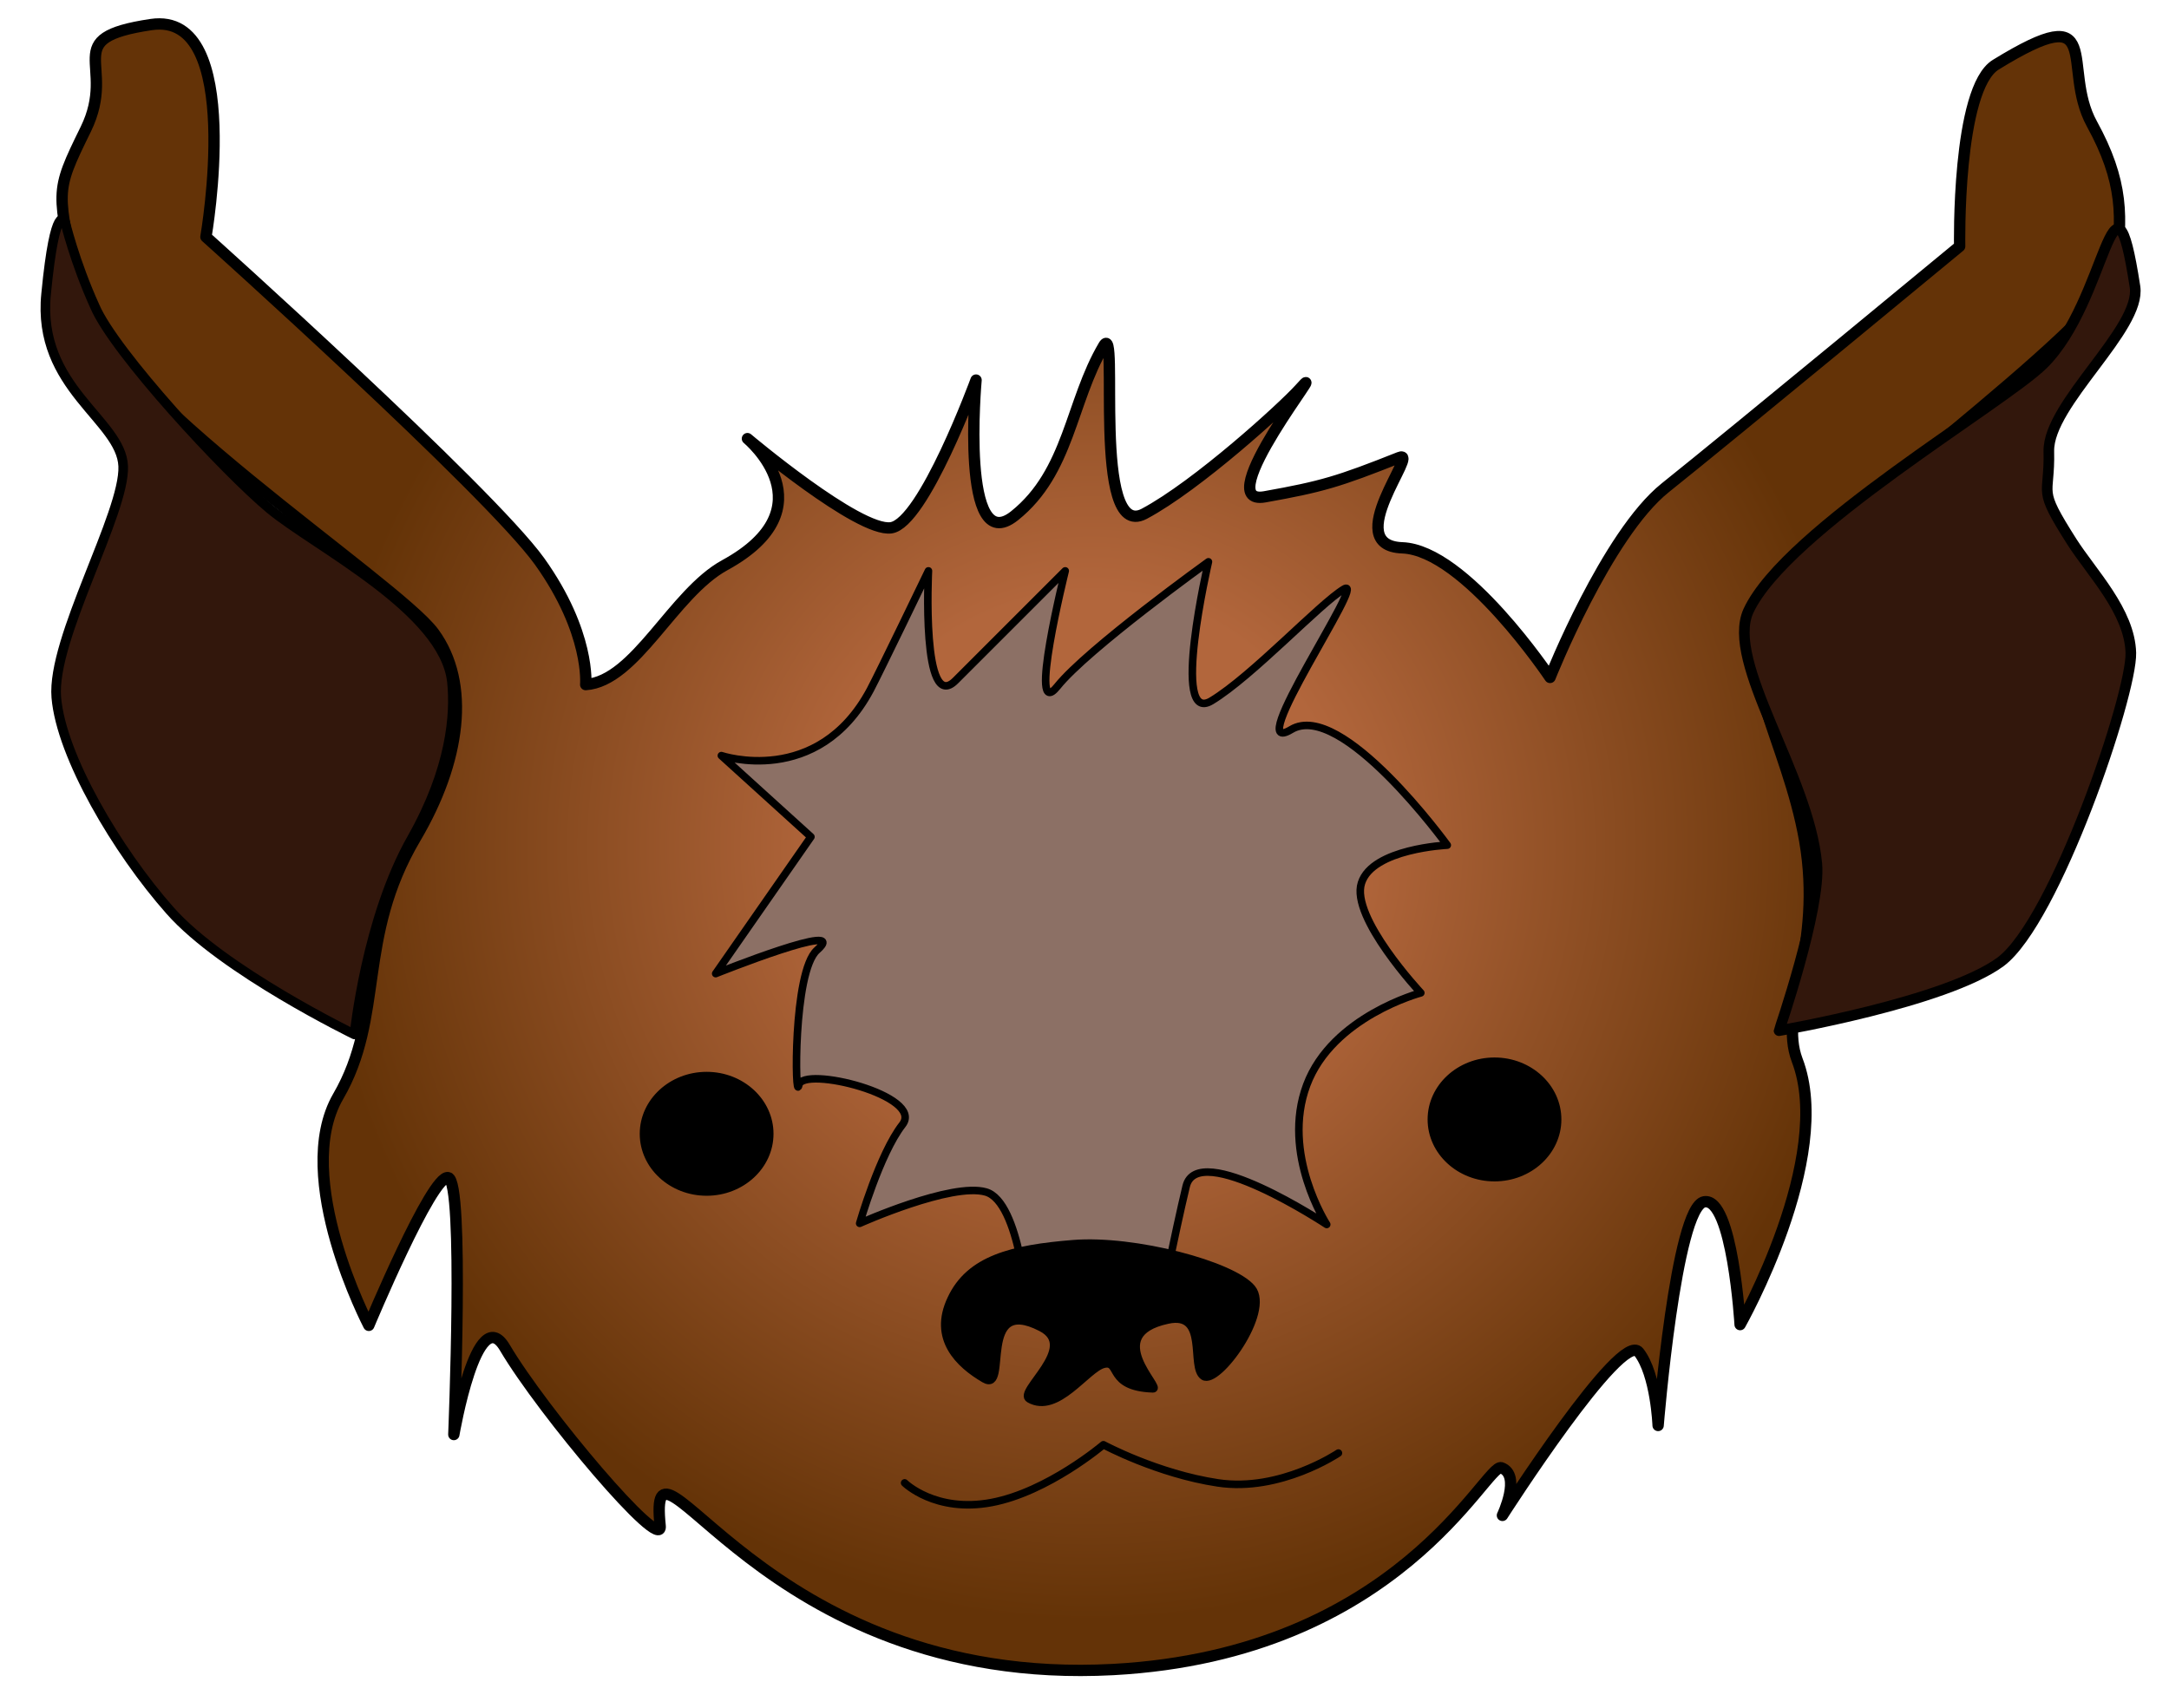 <?xml version="1.0" encoding="utf-8"?>
<!-- Generator: Adobe Illustrator 23.0.1, SVG Export Plug-In . SVG Version: 6.00 Build 0)  -->
<svg version="1.1" id="Layer_1" xmlns:vectornator="http://vectornator.io"
	 xmlns="http://www.w3.org/2000/svg" xmlns:xlink="http://www.w3.org/1999/xlink" x="0px" y="0px" viewBox="0 0 574 452"
	 style="enable-background:new 0 0 574 452;" xml:space="preserve">
<style type="text/css">
	
		.st0{fill-rule:evenodd;clip-rule:evenodd;fill:url(#SVGID_1_);stroke:#000000;stroke-width:3;stroke-linecap:round;stroke-linejoin:round;}
	
		.st1{fill-rule:evenodd;clip-rule:evenodd;fill:#32170C;stroke:#000000;stroke-width:2.81;stroke-linecap:round;stroke-linejoin:round;}
	
		.st2{fill-rule:evenodd;clip-rule:evenodd;fill:#32170C;stroke:#000000;stroke-width:2.54;stroke-linecap:round;stroke-linejoin:round;}
	
		.st3{fill-rule:evenodd;clip-rule:evenodd;fill:#8C7065;stroke:#000000;stroke-width:2;stroke-linecap:round;stroke-linejoin:round;}
	.st4{fill-rule:evenodd;clip-rule:evenodd;stroke:#000000;stroke-width:2;stroke-linecap:round;stroke-linejoin:round;}
	.st5{fill:none;stroke:#000000;stroke-width:2;stroke-linecap:round;stroke-linejoin:round;}
</style>
<g vectornator:layerName="Layer 2">
	
		<radialGradient id="SVGID_1_" cx="500.47" cy="-5.551" r="455.436" gradientTransform="matrix(0.598 0 0 -0.598 -10.46 220.918)" gradientUnits="userSpaceOnUse">
		<stop  offset="0.247" style="stop-color:#B2663C"/>
		<stop  offset="0.752" style="stop-color:#643307"/>
	</radialGradient>
	<path class="st0" d="M40,6.5c24.9-3.7,14.5,56.2,14.5,56.2s74.8,67.1,88.3,85.9c13.5,18.9,12.2,32.6,12.2,32.6
		c13.2-0.9,23.1-24.1,36.8-31.6c28-15.3,6-33.5,6-33.5s29.4,24.8,38,23.6s22.5-39.1,22.5-39.1s-4.3,47.5,10.2,35.9
		c14.5-11.6,14.8-30.1,23.6-45c4.2-7.2-3.4,51.9,10.7,44.5c14.1-7.5,36.9-28.3,41.2-33.1c9.1-10.2-24.4,31.3-9.3,28.6
		s19.5-4,35.6-10.4c5.6-2.3-15.8,23.3,0.8,23.9c16.6,0.6,39.1,34.3,39.1,34.3s15-37.8,30.5-50.2c17.9-14.3,77.9-63.9,77.9-63.9
		s-0.8-41.8,9.6-48.1c29.3-18,17.1,0.6,25.4,15.7c8.3,15.1,8.3,25,6,39.1s-83.3,71.4-92.6,87.2c-9.3,15.8,6,37,10.6,63.4
		c4.9,28.5-7,44.9-2,58.1c9.9,25.8-15.1,70-15.1,70s-2-33.8-9.5-32.5s-12.2,59.2-12.2,59.2s-0.5-13.5-5.1-19.4
		c-4.6-6-36.1,43.2-36.1,43.2s5.1-10.7-0.3-12.6c-4-1.4-27.1,49.3-102.7,53.4c-93.7,5-123.3-71.2-119.9-38
		c0.8,7.5-31-30.1-41.1-47.2c-7.4-12.5-13.5,23-13.5,23s2.8-67.1-1.5-68s-21,39.1-21,39.1s-20.5-39.2-8.1-60.6s4.7-41.8,20.5-68.5
		c11.9-20.2,14.6-40.8,4.8-54.2C105,154.1,26,103,20.6,76.6s-6.4-25.1,2.1-42.4C31.2,16.8,15.2,10.2,40,6.5z"/>
</g>
<g vectornator:layerName="Layer 3">
	<path class="st1" d="M480.8,228.6c-2.2-23.6-24.3-53.3-18.1-66.9c9.9-21.4,67.6-55,78-65.3c17.1-16.9,18.5-58.1,24.3-20.5
		c1.7,11.1-23,30.9-22.8,43.5c0.3,12.5-3.3,9.2,6.1,24c5.3,8.3,15.3,18.4,15.6,29.4s-20,71-34.5,81.8
		c-14.6,10.7-58.6,18.2-58.6,18.2S481.9,240.5,480.8,228.6z"/>
	<path class="st2" d="M17.2,58.6c0,0-2.6-5.7-5,19.2c-2.5,24.9,19.9,33.3,20.4,45.6c0.5,12.4-19,45.7-17.7,61.2S31,225.2,45,241
		c14,15.9,48.8,32.8,48.8,32.8s3.1-30.6,15.2-51.9c10.4-18.4,11.5-32.8,10.6-41.4c-2-19-36.3-35.9-48.2-45.8S30.3,93.3,25.1,81.1
		C19.7,69.2,17.2,58.6,17.2,58.6z"/>
</g>
<g vectornator:layerName="Layer 4">
	<path class="st3" d="M230.3,182.6c2.5-4.7,15.4-31.5,15.4-31.5s-1.9,38.2,7.2,29c9.2-9.2,29-29,29-29s-10.1,40.6-2.1,30.6
		s40-33,40-33s-10.1,43.4,0.8,36.8s28.7-25.8,35.1-29.6c6.4-3.7-27.3,45.2-14,37.2s41.3,30.6,41.3,30.6s-19.8,0.9-22.7,10
		c-3,9.1,15.7,29.1,15.7,29.1s-23.4,6.2-30.2,24.4c-6.8,18.2,5.3,36.9,5.3,36.9s-34.2-22.6-37.2-10.1s-7.5,35-7.5,35l-34.4-2
		c0,0-2-28.9-11.1-31.5s-33.4,8.3-33.4,8.3s5.3-18.4,11.3-26.1s-26.4-15.7-27.4-10.5s-1.6-30,4.8-35.7c9.4-8.3-26.8,6.2-26.8,6.2
		l25.2-36.2L190.9,200C190.9,200,216.4,208.6,230.3,182.6z"/>
	<path class="st4" d="M378.8,296.3c0-8.5,7.5-15.4,16.7-15.4s16.7,6.9,16.7,15.4s-7.5,15.4-16.7,15.4
		C386.3,311.7,378.8,304.8,378.8,296.3z"/>
	<path class="st4" d="M170.3,300.1c0-8.5,7.5-15.4,16.7-15.4s16.7,6.9,16.7,15.4s-7.5,15.4-16.7,15.4S170.3,308.6,170.3,300.1z"/>
	<path class="st4" d="M284,329.2c16.2-1.3,42.2,5.6,47.3,11.8c5.1,6.2-9.1,25.7-12.8,23.3c-3.7-2.4,1.4-17.3-9.5-14.9
		c-17.8,3.8-1.1,18.3-3.9,18.2c-12.2-0.4-8.5-7.6-13-6.5s-12.3,13.4-19.7,9.2c-3.5-1.9,13.3-13.7,3.1-18.9
		c-17.1-8.8-8.3,17.5-15,13.6s-13.8-10.7-8.8-21.2C256.6,333.3,267.8,330.5,284,329.2z"/>
	<path class="st5" d="M239.4,392.5c0,0,8.1,8,23,5.2s29.6-15.3,29.6-15.3s14.3,7.7,30.3,10.1c16.5,2.5,31.9-7.9,31.9-7.9"/>
</g>
</svg>
